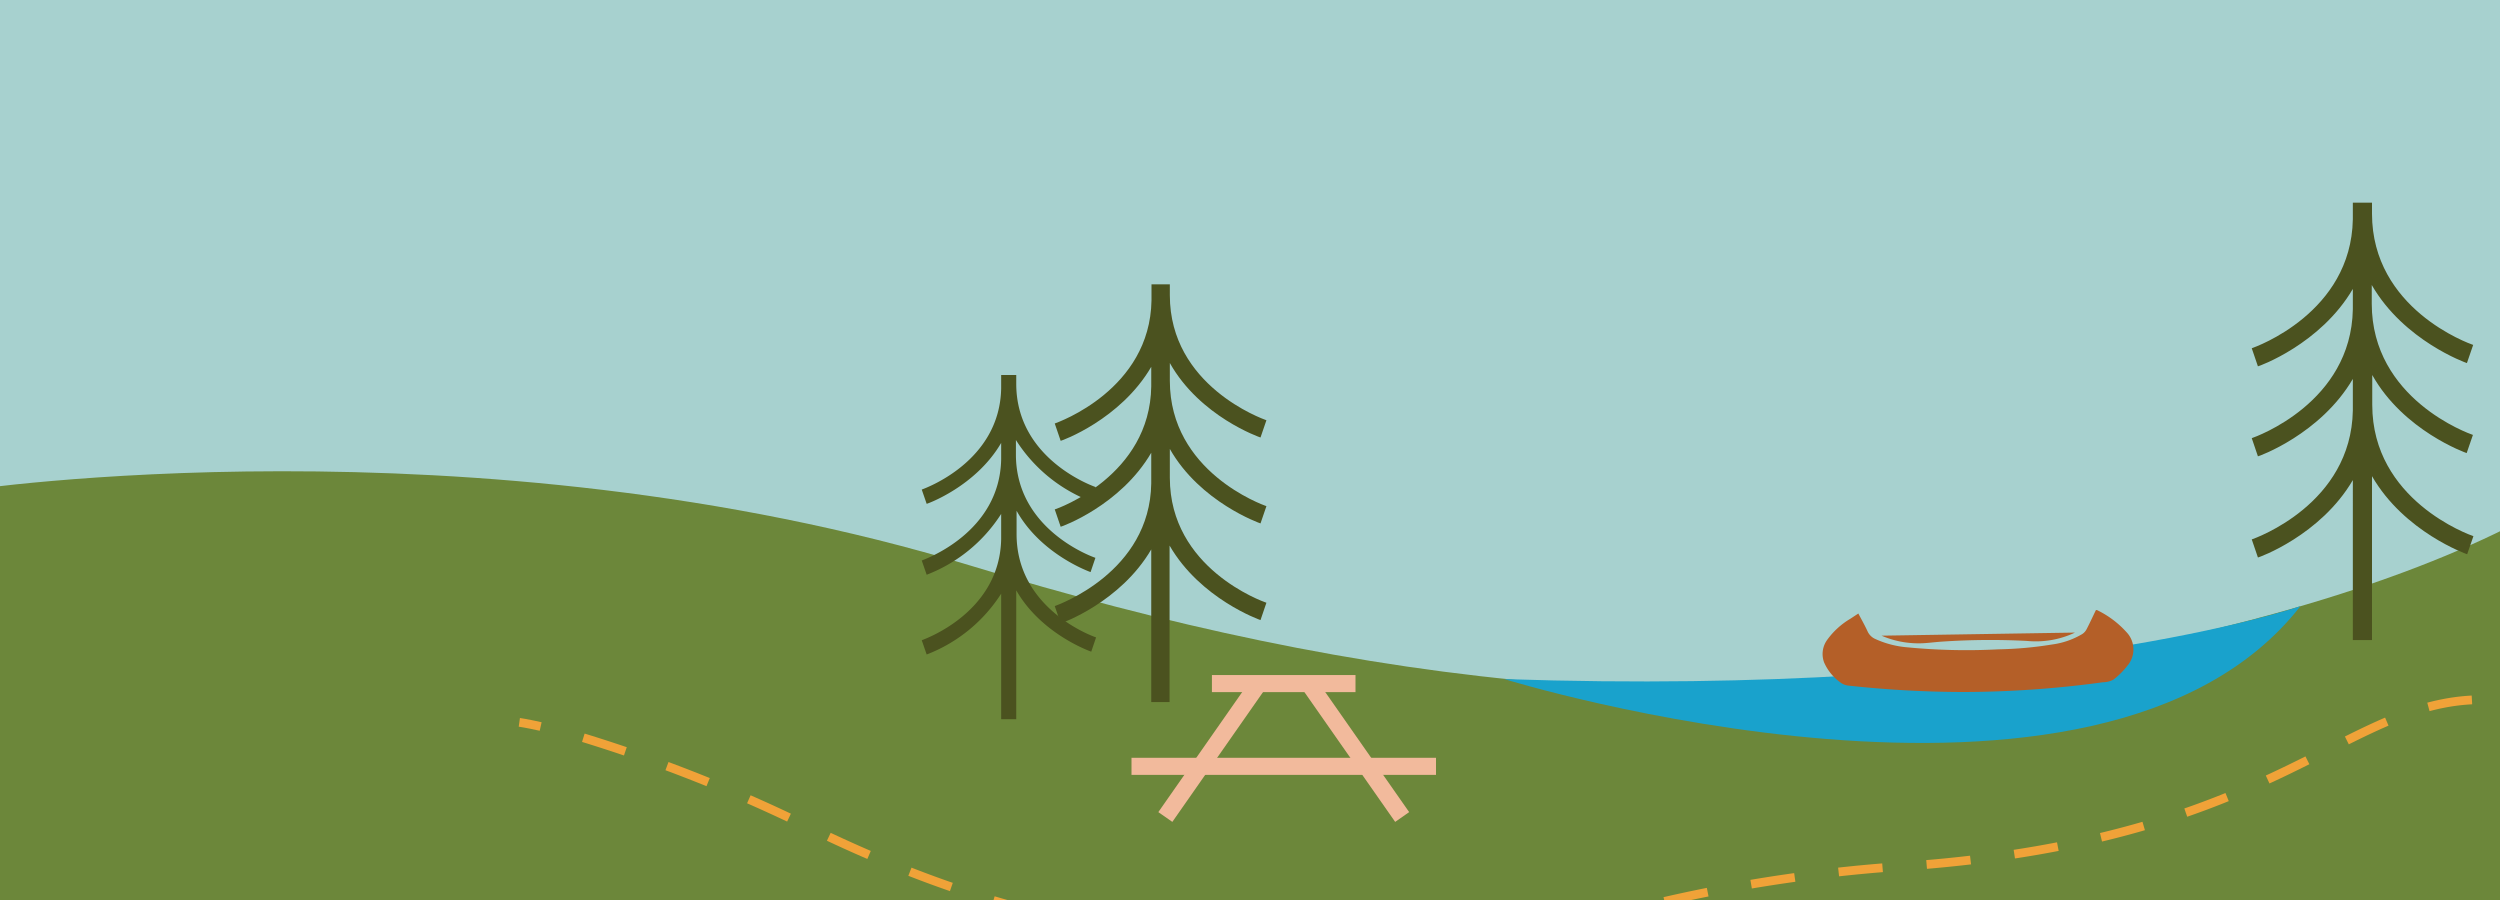<svg xmlns="http://www.w3.org/2000/svg" viewBox="0 0 300 108"><defs><style>.cls-1{fill:#efd9a7;}.cls-2{fill:#a7d1cf;}.cls-3{fill:#6c873a;}.cls-4,.cls-6,.cls-7{fill:none;stroke-miterlimit:10;}.cls-4{stroke:#f2ba9c;stroke-width:2.05px;}.cls-5{fill:#4b521f;}.cls-6,.cls-7{stroke:#f0a238;stroke-width:1.05px;}.cls-6{stroke-dasharray:5.3 5.3;}.cls-8{fill:#19a2cc;}.cls-9{fill:#b45f28;}</style></defs><g id="Layer_2" data-name="Layer 2"><circle class="cls-1" cx="54" cy="54" r="54"/></g><g id="day"><rect id="sky" class="cls-2" x="-4.42" y="-4.43" width="309.54" height="91.76"/><path id="ground" class="cls-3" d="M-4.18,58.86s60.87-9.16,120.6,9c46.6,14.21,92.25,20.5,143.51,9C316.52,64.3,322,45.6,322,45.6l3.62,73.56H-6Z"/><g id="table"><line class="cls-4" x1="145.43" y1="82.03" x2="162.66" y2="82.03"/><line class="cls-4" x1="135.78" y1="91.96" x2="172.32" y2="91.96"/><line class="cls-4" x1="139.84" y1="98.04" x2="150.9" y2="82.21"/><line class="cls-4" x1="168.26" y1="98.04" x2="157.19" y2="82.21"/></g><path id="tree2" class="cls-5" d="M151.26,62.81l.71-2.07c-.47-.17-11.59-4.12-11.59-15.05h0V43.56C144,50,151.17,52.47,151.26,52.5l.71-2.07c-.47-.17-11.59-4.12-11.59-15h0V34.12h-2.2v1.93C138,46.76,127,50.66,126.57,50.82l.71,2.08c.1,0,7.17-2.54,10.87-8.88v2.34C138,57.07,127,61,126.57,61.13l.71,2.08c.1,0,7.17-2.54,10.87-8.88V58C138,68.67,127,72.56,126.57,72.73l.71,2.07c.1,0,7.17-2.53,10.87-8.87V84.25h2.2V65.47c3.69,6.39,10.82,8.91,10.91,8.94l.71-2.08c-.47-.16-11.59-4.11-11.59-15h0V53.87C144,60.26,151.17,62.78,151.26,62.81Z"/><path id="tree1" class="cls-5" d="M130.87,68.65l.58-1.71c-.39-.13-9.54-3.39-9.54-12.39h0V52.8a18.47,18.47,0,0,0,9,7.36l.58-1.71c-.39-.13-9.54-3.39-9.54-12.39h0V45h-1.81v1.59c-.15,8.82-9.14,12-9.53,12.16l.59,1.71c.07,0,5.9-2.09,8.94-7.31V55.1c-.15,8.82-9.14,12-9.53,12.16l.59,1.71a18.46,18.46,0,0,0,8.94-7.3v3c-.15,8.82-9.14,12-9.53,12.16l.59,1.71a18.46,18.46,0,0,0,8.94-7.3V86.3h1.81V70.84c3,5.26,8.91,7.33,9,7.36l.58-1.71c-.39-.13-9.54-3.39-9.54-12.39h0V61.29C124.92,66.55,130.79,68.62,130.87,68.65Z"/><path id="tree3" class="cls-5" d="M296,54.37l.75-2.18c-.5-.17-12.14-4.31-12.14-15.75h0V34.2c3.86,6.7,11.32,9.34,11.42,9.37l.75-2.18c-.5-.17-12.14-4.31-12.14-15.75h0V24.32h-2.3v2c-.2,11.22-11.64,15.3-12.13,15.47l.74,2.17c.1,0,7.51-2.65,11.39-9.29v2.45c-.2,11.22-11.64,15.29-12.13,15.46l.74,2.18c.1,0,7.51-2.66,11.39-9.29v3.79c-.2,11.22-11.64,15.3-12.13,15.47l.74,2.17c.1,0,7.51-2.65,11.39-9.29V76.81h2.3V57.14c3.86,6.7,11.32,9.34,11.42,9.37l.75-2.17c-.5-.17-12.14-4.32-12.14-15.76h0V45C288.42,51.69,295.88,54.33,296,54.37Z"/><g id="path2"><path class="cls-6" d="M199.74,108.17a183.61,183.61,0,0,1,29.4-4.27C274.69,100.55,281.68,83,299.35,84"/></g><g id="path1"><path class="cls-7" d="M62.32,86.68s.86.12,2.56.5"/><path class="cls-6" d="M70,88.53a183.53,183.53,0,0,1,27.6,11c41.11,19.88,55.94,8.2,70.73,17.91"/></g><path id="lake" class="cls-8" d="M180.52,81.49s71.45,22.1,95.53-8.75C276.05,72.74,244.68,83.66,180.52,81.49Z"/><g id="canoe"><path class="cls-9" d="M223,73.62c.4.76.8,1.46,1.13,2.19a1.84,1.84,0,0,0,.91.87,11.55,11.55,0,0,0,3.85,1,73.54,73.54,0,0,0,10.91.24,44.81,44.81,0,0,0,6.44-.58,9.52,9.52,0,0,0,3.64-1.26,1.55,1.55,0,0,0,.52-.59c.39-.75.74-1.52,1.11-2.28a.56.56,0,0,1,.13,0,11.42,11.42,0,0,1,3.55,2.66,3,3,0,0,1,.11,4,9.21,9.21,0,0,1-1.68,1.68,2.68,2.68,0,0,1-1.27.32,124.63,124.63,0,0,1-16.61,1.17,128.46,128.46,0,0,1-13.86-.76A2,2,0,0,1,221,82a5.87,5.87,0,0,1-2.1-2.49,2.89,2.89,0,0,1,.38-2.75,9.2,9.2,0,0,1,2.78-2.52Z"/><path class="cls-9" d="M249,75.91a11,11,0,0,1-5.79,1,85.67,85.67,0,0,0-10.26.09c-.9.06-1.79.2-2.68.2a11.17,11.17,0,0,1-4.49-.92Z"/></g></g></svg>